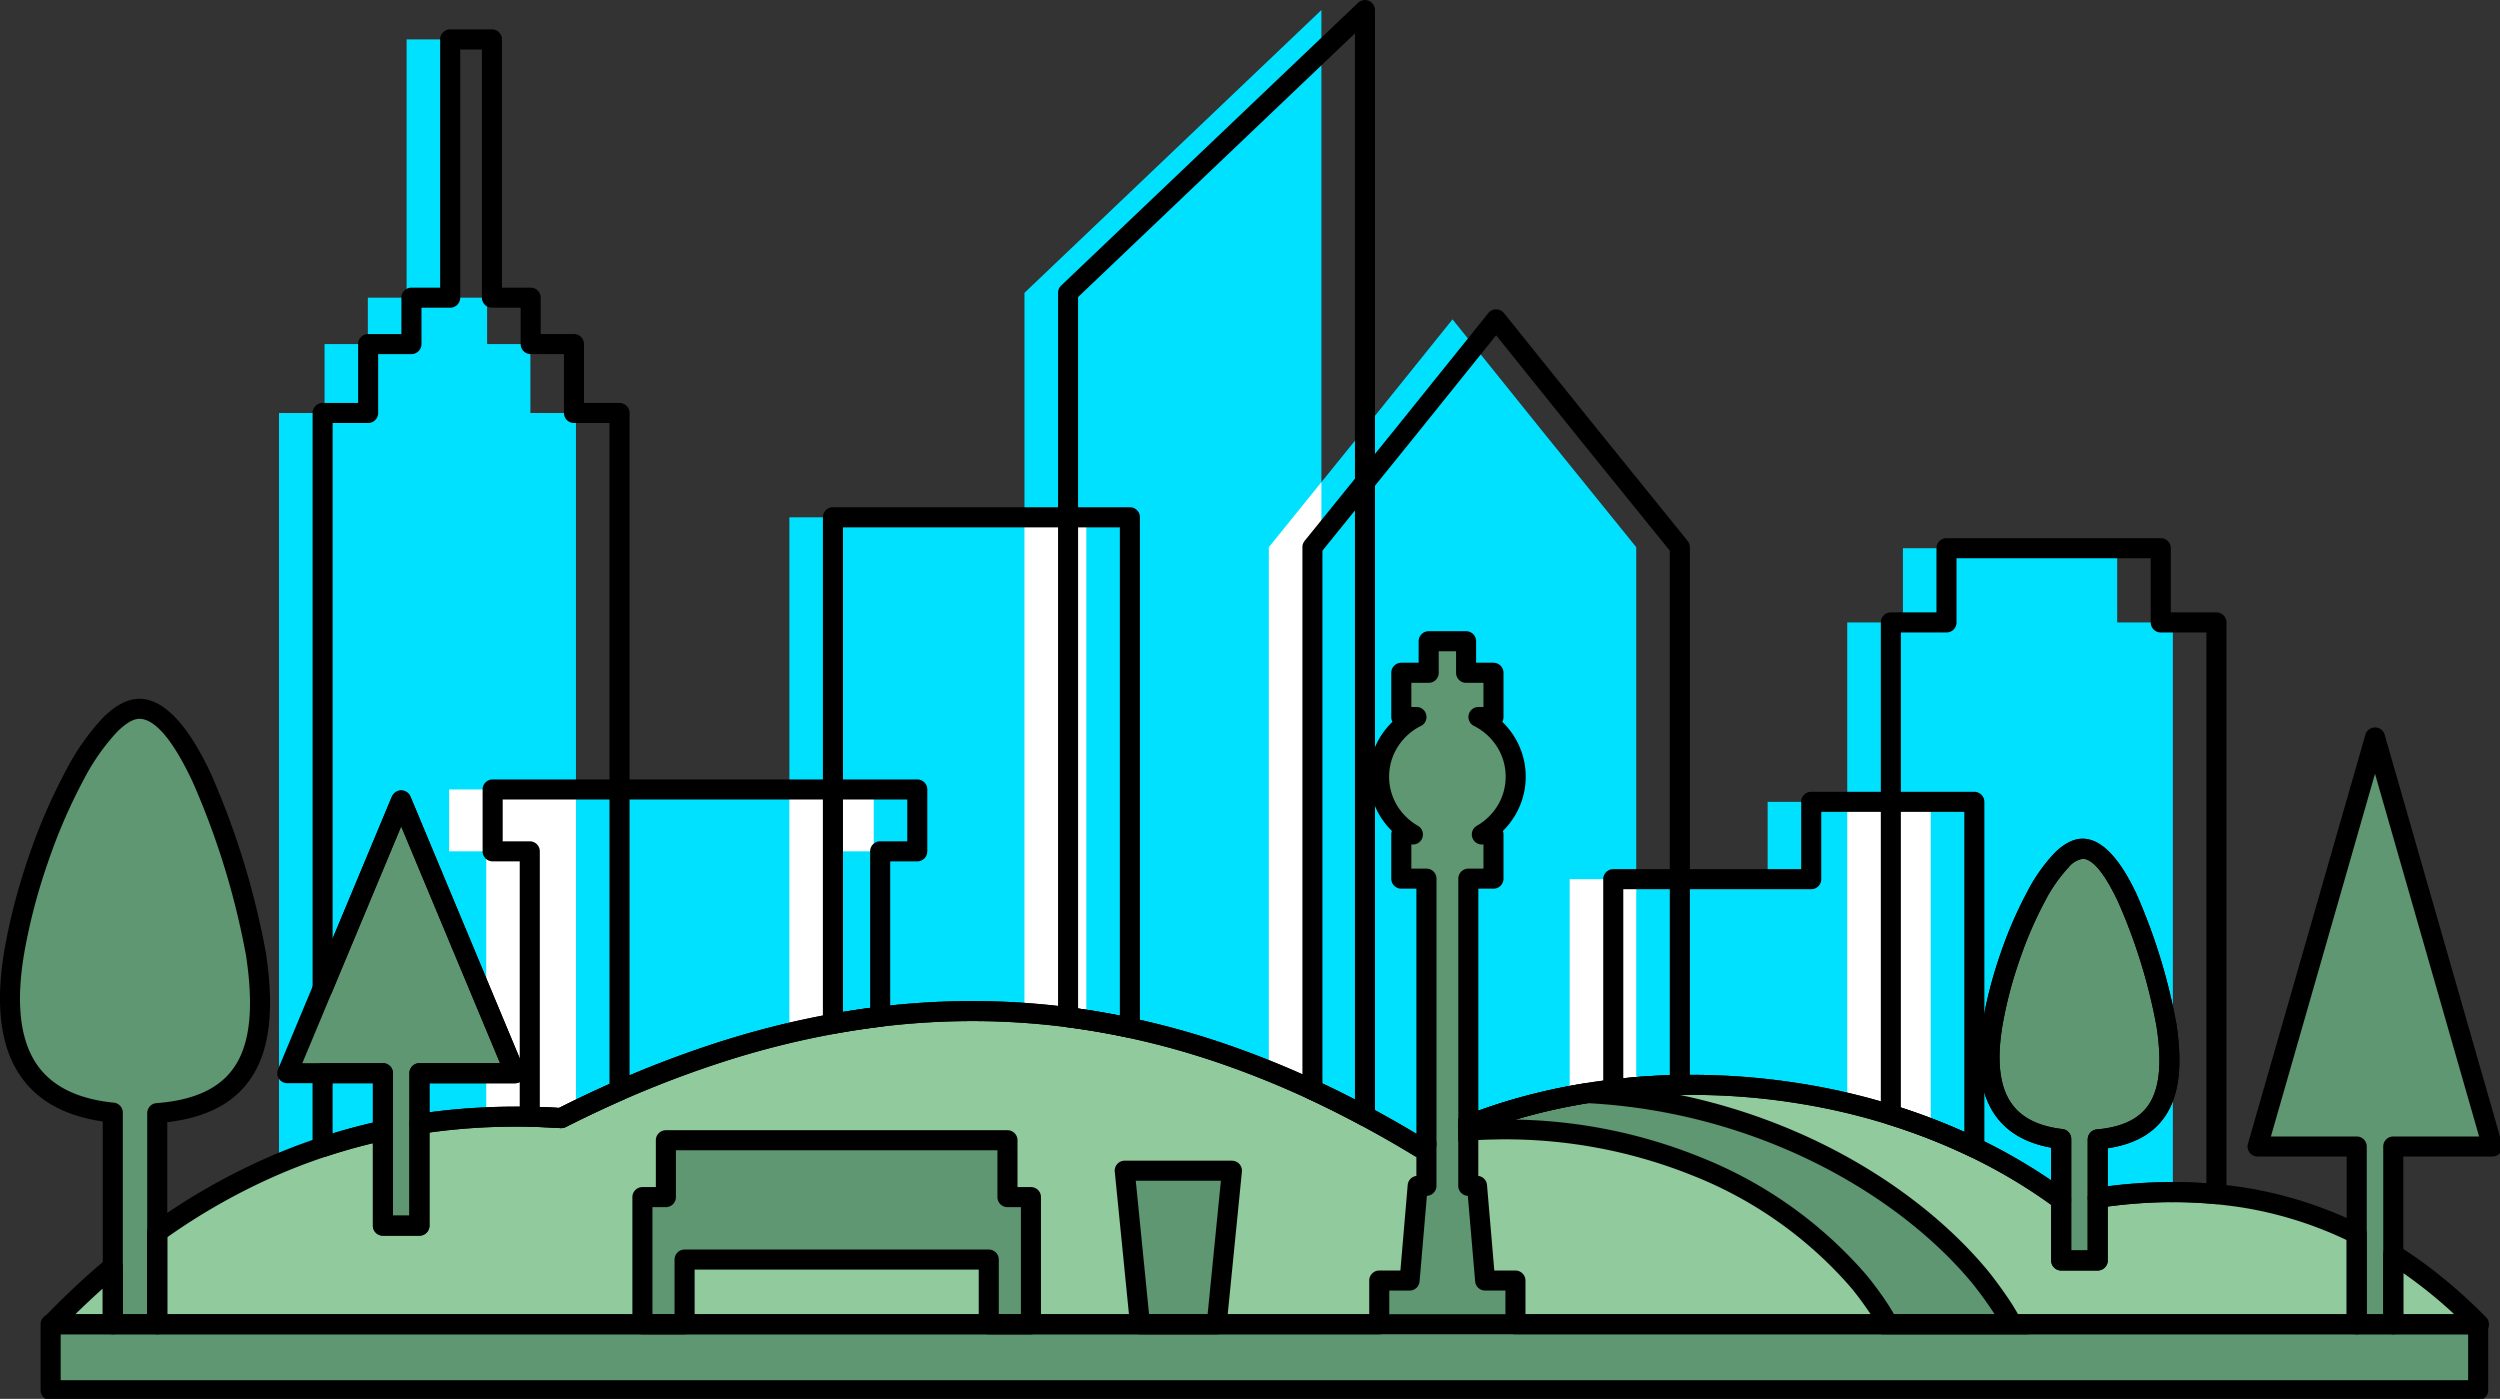 <?xml version="1.0" encoding="UTF-8" standalone="no"?>
<!-- Created with Inkscape (http://www.inkscape.org/) -->

<svg
   width="91.694mm"
   height="51.307mm"
   viewBox="0 0 91.694 51.307"
   version="1.1"
   id="svg5"
   xml:space="preserve"
   sodipodi:docname="Freiburg_preview.svg"
   inkscape:version="1.2.2 (b0a84865, 2022-12-01)"
   xmlns:inkscape="http://www.inkscape.org/namespaces/inkscape"
   xmlns:sodipodi="http://sodipodi.sourceforge.net/DTD/sodipodi-0.dtd"
   xmlns="http://www.w3.org/2000/svg"
   xmlns:svg="http://www.w3.org/2000/svg"><rect x="0" y="0" width="91.694" height="51.307" fill="#333333" stroke="none"/><sodipodi:namedview
     id="namedview7"
     pagecolor="#ffffff"
     bordercolor="#666666"
     borderopacity="1.0"
     inkscape:showpageshadow="2"
     inkscape:pageopacity="0.0"
     inkscape:pagecheckerboard="0"
     inkscape:deskcolor="#d1d1d1"
     inkscape:document-units="mm"
     showgrid="false"
     inkscape:zoom="0.51902978"
     inkscape:cx="401.71105"
     inkscape:cy="560.66147"
     inkscape:window-width="1440"
     inkscape:window-height="900"
     inkscape:window-x="0"
     inkscape:window-y="0"
     inkscape:window-maximized="0"
     inkscape:current-layer="layer1" /><defs
     id="defs2"><linearGradient
       id="linearGradient8286"
       inkscape:swatch="solid"><stop
         style="stop-color:#bdfeff;stop-opacity:1;"
         offset="0"
         id="stop8284" /></linearGradient><linearGradient
       id="linearGradient8278"
       inkscape:swatch="solid"><stop
         style="stop-color:#bdfeff;stop-opacity:1;"
         offset="0"
         id="stop8276" /></linearGradient><linearGradient
       id="linearGradient6310"
       inkscape:swatch="solid"><stop
         style="stop-color:#bdfeff;stop-opacity:1;"
         offset="0"
         id="stop6308" /></linearGradient></defs><g
     inkscape:label="Layer 1"
     inkscape:groupmode="layer"
     id="layer1"
     transform="translate(-61.204,-113.436)"><g
       style="fill:#000000;stroke:#000000;stroke-width:0.004"
       id="g12335"
       transform="matrix(0.245,0,0,0.245,61.204,113.437)"
       inkscape:export-filename="Interface_design/public/assets/icons/city/green_city.svg"
       inkscape:export-xdpi="102.62627"
       inkscape:export-ydpi="102.62627"><g
         id="SVGRepo_bgCarrier"
         stroke-width="0" /><g
         id="SVGRepo_tracerCarrier"
         stroke-linecap="round"
         stroke-linejoin="round"
         stroke="#cccccc"
         stroke-width="3.746" /><g
         id="SVGRepo_iconCarrier"><g
           id="Group_23"
           data-name="Group 23"
           transform="translate(-3664.688,-53.065)"><g
             id="Group_19"
             data-name="Group 19"><g
               id="Group_17"
               data-name="Group 17"><rect
                 id="Rectangle_5"
                 data-name="Rectangle 5"
                 width="44.454"
                 height="107.721"
                 transform="translate(3782.862,130.504)"
                 fill="#00e1ff"
                 x="0"
                 y="0" /><path
                 id="Path_85"
                 data-name="Path 85"
                 d="m 3818.055,96.9 44.454,-42.336 v 183.661 h -44.454 z"
                 fill="#00e1ff"
                 fill-rule="evenodd" /><path
                 id="Path_86"
                 data-name="Path 86"
                 d="m 3854.636,134.977 13.742,-16.991 13.76,-17.118 13.76,17.118 13.742,16.991 v 103.248 h -55 z"
                 fill="#00e1ff"
                 fill-rule="evenodd" /><path
                 id="Path_87"
                 data-name="Path 87"
                 d="m 3899.676,184.677 h 29.636 V 173.1 h 24.42 v 65.125 h -54.056 z"
                 fill="#00e1ff"
                 fill-rule="evenodd" /><path
                 id="Path_88"
                 data-name="Path 88"
                 d="m 3941.229,146.244 h 8.335 V 135.13 h 32.076 v 11.114 h 8.335 v 91.981 h -48.746 z"
                 fill="#00e1ff"
                 fill-rule="evenodd" /><path
                 id="Path_89"
                 data-name="Path 89"
                 d="m 3737.482,171.249 h 58.009 v 9.262 h -5.556 v 57.714 h -52.452 v -57.714 h -5.557 v -9.262 z"
                 fill="#00e1ff"
                 fill-rule="evenodd" /><path
                 id="Path_90"
                 data-name="Path 90"
                 d="m 3706.458,114.885 h 6.818 v -10.314 h 6.482 v -6.946 h 5.8 V 58.962 h 6.251 v 38.663 h 5.8 v 6.946 h 6.483 v 10.314 h 6.818 v 123.34 h -44.454 z"
                 fill="#00e1ff"
                 fill-rule="evenodd" /></g><g
               id="Group_18"
               data-name="Group 18"><rect
                 id="Rectangle_6"
                 data-name="Rectangle 6"
                 width="9.261"
                 height="107.721"
                 transform="translate(3818.055,130.504)"
                 fill="#ffffff"
                 x="0"
                 y="0" /><path
                 id="Path_91"
                 data-name="Path 91"
                 d="m 3862.509,125.243 v 112.982 h -7.872 V 134.977 Z"
                 fill="#ffffff"
                 fill-rule="evenodd" /><rect
                 id="Rectangle_7"
                 data-name="Rectangle 7"
                 width="9.964"
                 height="53.548"
                 transform="translate(3899.676,184.677)"
                 fill="#ffffff"
                 x="0"
                 y="0" /><path
                 id="Path_92"
                 data-name="Path 92"
                 d="m 3941.229,173.1 h 12.5 v 65.125 h -12.5 z"
                 fill="#ffffff"
                 fill-rule="evenodd" /><path
                 id="Path_93"
                 data-name="Path 93"
                 d="m 3737.482,171.249 h 13.429 v 66.976 h -13.429 v -57.714 h -5.557 v -9.262 z"
                 fill="#ffffff"
                 fill-rule="evenodd" /><path
                 id="Path_94"
                 data-name="Path 94"
                 d="m 3782.862,171.249 h 12.629 v 9.262 h -5.556 v 57.714 h -7.073 z"
                 fill="#ffffff"
                 fill-rule="evenodd" /></g></g><path
             id="Path_95"
             data-name="Path 95"
             d="m 4035.8,251.311 c -15.617,-15.9 -35.479,-23.4 -61.815,-18.1 -27.188,-20.606 -68.838,-23.079 -96.751,-8.376 -37.049,-22.5 -78.3,-29.76 -128.532,-4.388 -30.152,-1.946 -55.316,9.069 -76.33,30.864 z"
             fill="#91ca9d"
             fill-rule="evenodd" /><path
             id="Path_96"
             data-name="Path 96"
             d="m 4022.972,224.7 v 26.61 h -5.467 V 224.7 h -14.841 l 17.574,-61.24 17.575,61.24 z"
             fill="#5e9772"
             fill-rule="evenodd" /><path
             id="Path_97"
             data-name="Path 97"
             d="m 3724.748,172.879 8.526,20.423 8.525,20.423 h -14.318 v 22.826 h -5.467 V 213.725 H 3707.7 l 8.525,-20.423 z"
             fill="#5e9772"
             fill-rule="evenodd" /><path
             id="Path_98"
             data-name="Path 98"
             d="m 3978.726,223.634 v 18.126 h -5.466 v -18.185 c -9.5,-1.11 -11.908,-7.752 -10.244,-17.423 a 66.04,66.04 0 0 1 6.512,-18.925 c 2.34,-4.288 4.9,-7.21 7.066,-7.1 6.143,0.307 11.611,20.978 12.429,26.449 1.461,9.75 -0.484,16.172 -10.297,17.058 z"
             fill="#5e9772"
             fill-rule="evenodd" /><rect
             id="Rectangle_8"
             data-name="Rectangle 8"
             width="363.411"
             height="9.884"
             transform="translate(3672.273,251.297)"
             fill="#5e9772"
             x="0"
             y="0" /><path
             id="Path_99"
             data-name="Path 99"
             d="m 3681.574,219.625 c -13.59,-1.377 -17.052,-10.669 -14.712,-24.272 a 91.854,91.854 0 0 1 9.052,-26.308 c 3.253,-5.961 6.81,-10.023 9.824,-9.873 8.539,0.427 16.14,29.163 17.278,36.768 2.054,13.711 -0.735,22.688 -14.785,23.756 v 31.615 h -6.657 z"
             fill="#5e9772"
             fill-rule="evenodd" /><path
             id="Path_100"
             data-name="Path 100"
             d="m 3760.862,232.274 h 3.514 v -8.514 h 51.136 v 8.514 h 3.514 v 19.037 h -6.314 v -9.685 h -45.536 v 9.685 h -6.314 z"
             fill="#5e9772"
             fill-rule="evenodd" /><path
             id="Path_101"
             data-name="Path 101"
             d="m 3846.831,251.311 2.288,-22.989 h -16.054 l 2.288,22.989 z"
             fill="#5e9772"
             fill-rule="evenodd" /><path
             id="Path_102"
             data-name="Path 102"
             d="m 3965.914,251.311 a 49.12,49.12 0 0 0 -4.928,-7.234 c -11.279,-13.523 -32.671,-26.035 -58.689,-27.375 a 84.634,84.634 0 0 0 -20.111,5.766 c 0.356,-0.067 3.293,-0.214 3.634,-0.23 q 1.056,-0.051 2.1,-0.073 c 24.894,-0.554 44.409,10.07 55.015,22.692 a 37.238,37.238 0 0 1 4.379,6.454 z"
             fill="#5e9772"
             fill-rule="evenodd" /><path
             id="Path_103"
             data-name="Path 103"
             d="m 3871.171,244.765 h 4.542 l 1.211,-14.18 h 1.31 V 184.6 h -3.765 v -6.618 h 1.74 a 9.927,9.927 0 0 1 0.513,-17.581 h -2.253 v -6.618 h 4.1 v -4.722 h 5.6 v 4.722 h 4.1 v 6.618 h -2.253 a 9.926,9.926 0 0 1 0.513,17.581 h 1.74 v 6.618 h -3.769 v 45.98 h 1.31 l 1.212,14.18 h 4.541 v 6.546 h -20.391 z"
             fill="#5e9772"
             fill-rule="evenodd" /><g
             id="Group_22"
             data-name="Group 22"><path
               id="Path_104"
               data-name="Path 104"
               d="m 3789.385,129 h 44.454 a 1.5,1.5 0 0 1 1.5,1.5 v 76.432 a 1.5,1.5 0 0 1 -1.5,1.5 1.466,1.466 0 0 1 -0.405,-0.056 110.948,110.948 0 0 0 -21.241,-2.441 114.74,114.74 0 0 0 -22.544,1.868 1.493,1.493 0 0 1 -1.734,-1.207 1.462,1.462 0 0 1 -0.024,-0.264 h -0.01 V 130.5 a 1.5,1.5 0 0 1 1.5,-1.5 z m 42.954,3 h -41.454 v 72.56 a 117.3,117.3 0 0 1 21.354,-1.609 113.731,113.731 0 0 1 20.1,2.149 z"
               fill="#000000"
               fill-rule="evenodd" /><path
               id="Path_105"
               data-name="Path 105"
               d="M 3823.619,95.743 3868,53.477 a 1.5,1.5 0 0 1 2.528,1.084 v 0 165.592 a 1.5,1.5 0 0 1 -2.317,1.258 141.572,141.572 0 0 0 -21.311,-9.311 116.589,116.589 0 0 0 -22.5,-5.263 1.494,1.494 0 0 1 -1.307,-1.482 h -0.01 V 96.9 a 1.5,1.5 0 0 1 0.541,-1.154 z m 43.913,-37.687 -41.454,39.479 v 106.51 a 120.038,120.038 0 0 1 21.779,5.215 142.757,142.757 0 0 1 19.675,8.416 z"
               fill="#000000"
               fill-rule="evenodd" /><path
               id="Path_106"
               data-name="Path 106"
               d="m 3860.064,133.952 13.672,-16.9 13.764,-17.122 a 1.5,1.5 0 0 1 2.352,0.026 l 13.74,17.093 13.742,16.99 a 1.485,1.485 0 0 1 0.329,0.938 h 0.01 v 80.507 a 1.5,1.5 0 0 1 -1.5,1.5 c -0.035,0 -0.07,0 -0.1,0 a 95.714,95.714 0 0 0 -16.089,1.647 83.144,83.144 0 0 0 -14.928,4.277 1.5,1.5 0 0 1 -2.051,-1.398 v 0 -36.91 a 1.5,1.5 0 0 1 1.5,-1.5 h 2.265 v -3.617 h -0.241 a 1.5,1.5 0 0 1 -0.686,-2.834 8.679,8.679 0 0 0 3.115,-3.1 8.383,8.383 0 0 0 -0.132,-8.657 8.684,8.684 0 0 0 -3.478,-3.158 1.494,1.494 0 0 1 0.668,-2.83 V 158.9 h 0.754 v -3.617 h -2.6 a 1.5,1.5 0 0 1 -1.5,-1.5 v -3.222 h -2.6 v 3.222 a 1.5,1.5 0 0 1 -1.5,1.5 h -2.6 v 3.617 h 0.753 a 1.5,1.5 0 0 1 0.555,2.9 8.693,8.693 0 0 0 -3.365,3.1 8.38,8.38 0 0 0 -0.131,8.657 8.67,8.67 0 0 0 3.172,3.129 1.5,1.5 0 0 1 -0.744,2.8 v 0 h -0.24 v 3.614 h 2.265 a 1.5,1.5 0 0 1 1.5,1.5 v 39.713 a 1.5,1.5 0 0 1 -0.945,1.393 l -0.367,0.188 v 0 l -0.5,0.261 a 1.492,1.492 0 0 1 -1.511,-0.075 q -3.831,-2.325 -7.855,-4.491 -3.98,-2.138 -8.02,-4.02 a 1.5,1.5 0 0 1 -0.87,-1.36 v 0 -81.232 a 1.5,1.5 0 0 1 0.4,-1.025 z m 16,-15.028 -13.404,16.576 v 79.762 q 3.688,1.743 7.312,3.693 3.357,1.8 6.76,3.837 V 186.1 h -2.265 a 1.5,1.5 0 0 1 -1.5,-1.5 v -6.617 a 1.521,1.521 0 0 1 0.094,-0.525 11.572,11.572 0 0 1 -1.86,-2.393 11.323,11.323 0 0 1 0.166,-11.751 11.581,11.581 0 0 1 1.782,-2.2 1.494,1.494 0 0 1 -0.182,-0.717 v -6.617 a 1.5,1.5 0 0 1 1.5,-1.5 h 2.6 v -3.222 a 1.5,1.5 0 0 1 1.5,-1.5 h 5.6 a 1.5,1.5 0 0 1 1.5,1.5 v 3.222 h 2.6 a 1.5,1.5 0 0 1 1.5,1.5 v 6.62 a 1.494,1.494 0 0 1 -0.182,0.717 11.581,11.581 0 0 1 1.782,2.2 11.323,11.323 0 0 1 0.166,11.751 11.632,11.632 0 0 1 -1.86,2.393 1.521,1.521 0 0 1 0.094,0.525 v 6.614 a 1.5,1.5 0 0 1 -1.5,1.5 H 3886 v 33.238 a 87.317,87.317 0 0 1 13.422,-3.657 98.368,98.368 0 0 1 15.244,-1.66 V 135.5 l -13.408,-16.577 -12.594,-15.668 z"
               fill="#000000"
               fill-rule="evenodd" /><path
               id="Path_107"
               data-name="Path 107"
               d="m 3906.2,183.176 h 28.135 V 173.1 a 1.5,1.5 0 0 1 1.5,-1.5 h 24.419 a 1.5,1.5 0 0 1 1.5,1.5 v 51.763 a 1.5,1.5 0 0 1 -2.237,1.306 93.711,93.711 0 0 0 -25.613,-7.922 99.988,99.988 0 0 0 -27.53,-0.6 1.5,1.5 0 0 1 -1.664,-1.312 c -0.01,-0.059 -0.01,-0.118 -0.01,-0.176 v 0 -31.48 a 1.5,1.5 0 0 1 1.5,-1.5 z m 29.636,3 H 3907.7 v 28.308 a 103.207,103.207 0 0 1 26.674,0.809 97.411,97.411 0 0 1 24.381,7.22 V 174.6 h -21.419 v 10.077 a 1.5,1.5 0 0 1 -1.5,1.5 z"
               fill="#000000"
               fill-rule="evenodd" /><path
               id="Path_108"
               data-name="Path 108"
               d="m 3947.753,144.744 h 6.835 v -9.614 a 1.5,1.5 0 0 1 1.5,-1.5 h 32.076 a 1.5,1.5 0 0 1 1.5,1.5 v 9.614 h 6.835 a 1.5,1.5 0 0 1 1.5,1.5 v 85.584 a 1.5,1.5 0 0 1 -1.5,1.5 1.474,1.474 0 0 1 -0.267,-0.024 67.279,67.279 0 0 0 -8.3,-0.25 78.214,78.214 0 0 0 -8.988,0.813 1.5,1.5 0 0 1 -1.7,-1.266 1.452,1.452 0 0 1 -0.016,-0.217 v 0 -8.75 a 1.5,1.5 0 0 1 1.49,-1.5 c 4.257,-0.409 6.781,-1.949 8.057,-4.4 1.366,-2.62 1.454,-6.368 0.768,-10.946 a 83.235,83.235 0 0 0 -5.735,-18.658 c -1.717,-3.657 -3.588,-6.429 -5.282,-6.514 a 3.472,3.472 0 0 0 -2.189,1.312 22.667,22.667 0 0 0 -3.494,5.011 59.122,59.122 0 0 0 -3.841,8.9 62.786,62.786 0 0 0 -2.507,9.565 c -0.777,4.52 -0.63,8.282 0.785,10.973 1.347,2.56 3.952,4.219 8.152,4.71 a 1.5,1.5 0 0 1 1.328,1.488 v 0 9.1 a 1.5,1.5 0 0 1 -2.484,1.133 79.07,79.07 0 0 0 -11.646,-7.086 89.243,89.243 0 0 0 -13.32,-5.328 1.5,1.5 0 0 1 -1.053,-1.43 v 0 -73.72 a 1.5,1.5 0 0 1 1.5,-1.5 z m 8.335,3 h -6.835 v 71.119 a 92.076,92.076 0 0 1 12.711,5.17 82.847,82.847 0 0 1 9.794,5.737 v -4.9 c -4.532,-0.816 -7.471,-2.94 -9.131,-6.1 -1.748,-3.326 -1.975,-7.721 -1.089,-12.871 a 65.7,65.7 0 0 1 2.624,-10.034 62.162,62.162 0 0 1 4.051,-9.354 25.661,25.661 0 0 1 4,-5.691 c 1.449,-1.457 2.956,-2.265 4.45,-2.19 3.034,0.151 5.693,3.648 7.849,8.237 a 86.948,86.948 0 0 1 5.993,19.489 c 0.775,5.173 0.62,9.515 -1.073,12.763 -1.62,3.107 -4.533,5.136 -9.206,5.839 v 5.708 q 3.882,-0.489 7.622,-0.6 a 71.035,71.035 0 0 1 7.152,0.138 v -82.46 h -6.835 a 1.5,1.5 0 0 1 -1.5,-1.5 v -9.614 h -29.076 v 9.614 a 1.5,1.5 0 0 1 -1.501,1.5 z"
               fill="#000000"
               fill-rule="evenodd" /><path
               id="Path_109"
               data-name="Path 109"
               d="m 3744,169.749 h 58.009 a 1.5,1.5 0 0 1 1.5,1.5 v 9.262 a 1.5,1.5 0 0 1 -1.5,1.5 h -4.056 v 23.258 a 1.5,1.5 0 0 1 -1.389,1.5 127.132,127.132 0 0 0 -22.854,5.008 161.539,161.539 0 0 0 -24.344,10.009 1.5,1.5 0 0 1 -0.768,0.157 v 0 q -1.248,-0.081 -2.321,-0.125 -1.2,-0.049 -2.306,-0.072 a 1.5,1.5 0 0 1 -1.465,-1.5 h -0.01 v -38.235 h -4.057 a 1.5,1.5 0 0 1 -1.5,-1.5 v -9.262 a 1.5,1.5 0 0 1 1.5,-1.5 z m 52.453,3 h -56.51 v 6.262 H 3744 a 1.5,1.5 0 0 1 1.5,1.5 v 38.283 q 0.453,0.015 0.894,0.033 1.046,0.044 1.988,0.1 a 164.352,164.352 0 0 1 24.437,-10.014 130.916,130.916 0 0 1 22.134,-4.965 v -23.437 a 1.5,1.5 0 0 1 1.5,-1.5 h 4.056 v -6.262 z"
               fill="#000000"
               fill-rule="evenodd" /><g
               id="Group_20"
               data-name="Group 20"><path
                 id="Path_110"
                 data-name="Path 110"
                 d="m 3712.981,113.385 h 5.318 v -8.814 a 1.5,1.5 0 0 1 1.5,-1.5 h 4.982 v -5.446 a 1.5,1.5 0 0 1 1.5,-1.5 h 4.3 V 58.962 a 1.5,1.5 0 0 1 1.5,-1.5 h 6.251 a 1.5,1.5 0 0 1 1.5,1.5 v 37.163 h 4.3 a 1.5,1.5 0 0 1 1.5,1.5 v 5.446 h 4.983 a 1.5,1.5 0 0 1 1.5,1.5 v 8.814 h 5.318 a 1.5,1.5 0 0 1 1.5,1.5 v 101.439 a 1.5,1.5 0 0 1 -1.007,1.416 q -2.067,0.91 -4.2,1.916 -2.172,1.024 -4.356,2.127 a 1.5,1.5 0 0 1 -0.768,0.157 v 0 a 101.153,101.153 0 0 0 -10.675,-0.136 92.681,92.681 0 0 0 -10.226,0.988 1.5,1.5 0 0 1 -1.7,-1.26 1.535,1.535 0 0 1 -0.017,-0.223 v 0 -7.585 a 1.5,1.5 0 0 1 1.5,-1.5 h 12.069 l -7.66,-18.349 -7.143,-17.11 -7.142,17.11 -3.241,7.762 a 1.5,1.5 0 0 1 -2.88,-0.574 v 0 -86.178 a 1.5,1.5 0 0 1 1.5,-1.5 z m 24.83,105.431 a 104,104 0 0 1 10.576,0.111 q 2.047,-1.027 4.063,-1.978 1.734,-0.817 3.485,-1.6 v -98.964 h -5.318 a 1.5,1.5 0 0 1 -1.5,-1.5 v -8.814 h -4.983 a 1.5,1.5 0 0 1 -1.5,-1.5 v -5.446 h -4.3 a 1.5,1.5 0 0 1 -1.5,-1.5 V 60.462 h -3.251 v 37.163 a 1.5,1.5 0 0 1 -1.5,1.5 h -4.3 v 5.446 a 1.5,1.5 0 0 1 -1.5,1.5 h -4.983 v 8.814 a 1.5,1.5 0 0 1 -1.5,1.5 h -5.318 v 77.2 l 0.357,-0.856 8.463,-20.273 a 1.994,1.994 0 0 1 1.3,-1.041 1.551,1.551 0 0 1 1.529,0.892 l 8.526,20.422 8.488,20.335 a 1.5,1.5 0 0 1 -1.346,2.163 h -12.819 v 4.355 q 4.313,-0.577 8.831,-0.764 z m -15.55,4.985 a 1.5,1.5 0 0 0 1.252,-1.479 v -8.6 a 1.5,1.5 0 0 0 -1.5,-1.5 h -9.032 a 1.5,1.5 0 0 0 -1.5,1.5 v 11.068 h 0.01 a 1.475,1.475 0 0 0 0.076,0.469 1.494,1.494 0 0 0 1.887,0.949 q 2.173,-0.72 4.4,-1.331 2.1,-0.575 4.409,-1.079 z m -5.193,-1.8 q 1.755,-0.48 3.445,-0.873 v -5.9 h -6.032 v 7.522 q 1.287,-0.398 2.587,-0.75 z"
                 fill="#000000"
                 fill-rule="evenodd" /></g><path
               id="Path_111"
               data-name="Path 111"
               d="m 4032.106,249.81 q -1.69,-1.569 -3.445,-3 -2.049,-1.674 -4.19,-3.162 v 6.166 z m -1.558,-5.325 a 78.355,78.355 0 0 1 6.231,5.694 1.5,1.5 0 0 1 -0.984,2.632 h -12.825 a 1.5,1.5 0 0 1 -1.5,-1.5 v -10.456 h 0.01 a 1.5,1.5 0 0 1 2.292,-1.265 68.877,68.877 0 0 1 6.781,4.9 z M 4016,238.71 a 57.579,57.579 0 0 0 -16.642,-5.032 69.661,69.661 0 0 0 -19.137,0.01 v 8.072 a 1.5,1.5 0 0 1 -1.5,1.5 h -5.467 a 1.5,1.5 0 0 1 -1.5,-1.5 v -8.328 c -11.893,-8.608 -26.433,-13.809 -41.292,-15.678 -15.348,-1.93 -31.024,-0.306 -44.468,4.785 v 6.561 a 1.5,1.5 0 0 1 1.308,1.409 l 1.089,12.759 h 3.165 a 1.5,1.5 0 0 1 1.5,1.5 v 5.045 H 4016 v -11.1 z m -16.22,-8 a 60.526,60.526 0 0 1 18.285,5.673 1.5,1.5 0 0 1 0.935,1.39 v 13.535 a 1.5,1.5 0 0 1 -1.5,1.5 h -125.94 a 1.5,1.5 0 0 1 -1.5,-1.5 v -5.046 h -3.041 a 1.5,1.5 0 0 1 -1.494,-1.376 l -1.094,-12.805 a 1.5,1.5 0 0 1 -1.434,-1.5 v -9.073 0 a 1.5,1.5 0 0 1 0.952,-1.394 c 14.1,-5.558 30.676,-7.366 46.877,-5.329 15.566,1.958 30.807,7.467 43.218,16.611 a 1.5,1.5 0 0 1 0.711,1.276 v 7.584 h 2.466 v -7.876 0 a 1.5,1.5 0 0 1 1.282,-1.483 73.37,73.37 0 0 1 21.276,-0.188 z m -122.5,-7.591 0.223,-0.114 a 1.5,1.5 0 0 1 2.229,1.311 v 6.266 a 1.5,1.5 0 0 1 -1.433,1.5 l -1.09,12.761 a 1.5,1.5 0 0 1 -1.5,1.421 h -3.042 v 5.046 a 1.5,1.5 0 0 1 -1.5,1.5 h -182.94 a 1.5,1.5 0 0 1 -1.5,-1.5 v -13.8 0 a 1.492,1.492 0 0 1 0.629,-1.219 96.413,96.413 0 0 1 16.457,-9.526 89.637,89.637 0 0 1 17.8,-5.892 1.539,1.539 0 0 1 0.393,-0.052 1.5,1.5 0 0 1 1.5,1.5 v 12.729 h 2.467 v -13.74 0 a 1.5,1.5 0 0 1 1.277,-1.483 95.843,95.843 0 0 1 10.554,-1.012 104.042,104.042 0 0 1 10.578,0.112 c 25.231,-12.676 48.241,-17.2 69.617,-15.735 21.2,1.454 40.766,8.8 59.274,19.929 z m -0.548,3.124 a 1.523,1.523 0 0 1 -0.357,-0.182 c -18.3,-11.106 -37.634,-18.447 -58.568,-19.883 -20.965,-1.437 -43.579,3.046 -68.436,15.6 a 1.5,1.5 0 0 1 -0.768,0.157 v 0 a 101.416,101.416 0 0 0 -10.675,-0.136 q -4.526,0.186 -8.948,0.8 v 13.944 a 1.5,1.5 0 0 1 -1.5,1.5 h -5.467 a 1.5,1.5 0 0 1 -1.5,-1.5 V 224.2 a 86.57,86.57 0 0 0 -15.464,5.294 93.327,93.327 0 0 0 -15.32,8.784 v 11.532 h 179.94 v -5.045 a 1.5,1.5 0 0 1 1.5,-1.5 h 3.166 l 1.093,-12.8 a 1.5,1.5 0 0 1 1.3,-1.364 v -2.852 z m -196.66,19.716 q -1.066,0.954 -2.14,1.96 -0.993,0.93 -1.971,1.888 h 4.111 z m -4.192,-0.22 q 2.232,-2.091 4.621,-4.107 a 1.5,1.5 0 0 1 2.571,1.05 v 8.626 a 1.5,1.5 0 0 1 -1.5,1.5 h -9.205 v -0.005 a 1.5,1.5 0 0 1 -1.079,-2.533 q 2.271,-2.351 4.592,-4.528 z"
               fill="#000000"
               fill-rule="evenodd" /><path
               id="Path_112"
               data-name="Path 112"
               d="m 4024.471,226.2 v 25.111 a 1.5,1.5 0 0 1 -1.5,1.5 h -5.471 a 1.5,1.5 0 0 1 -1.5,-1.5 V 226.2 h -13.341 a 1.5,1.5 0 0 1 -1.5,-1.5 1.469,1.469 0 0 1 0.08,-0.485 L 4018.8,163.05 a 1.5,1.5 0 0 1 2.883,0 l 17.575,61.24 a 1.5,1.5 0 0 1 -1.442,1.909 h -13.341 z m -3,23.61 V 224.7 a 1.5,1.5 0 0 1 1.5,-1.5 h 12.853 l -15.586,-54.307 -15.586,54.307 h 12.848 a 1.5,1.5 0 0 1 1.5,1.5 v 25.11 z"
               fill="#000000"
               fill-rule="evenodd" /><g
               id="Group_21"
               data-name="Group 21"><path
                 id="Path_113"
                 data-name="Path 113"
                 d="m 3726.129,172.3 v 0.005 a 1.5,1.5 0 0 0 -2.768,-0.005 l -8.525,20.422 -8.488,20.335 a 1.5,1.5 0 0 0 1.346,2.163 h 12.817 v 21.326 a 1.5,1.5 0 0 0 1.5,1.5 h 5.467 a 1.5,1.5 0 0 0 1.5,-1.5 v -21.321 h 12.822 v 0 a 1.478,1.478 0 0 0 0.575,-0.114 1.5,1.5 0 0 0 0.808,-1.958 l -8.525,-20.423 -8.524,-20.417 v -0.005 z m 5.76,21.571 7.66,18.349 h -12.069 a 1.5,1.5 0 0 0 -1.5,1.5 v 21.326 h -2.467 v -21.321 a 1.5,1.5 0 0 0 -1.5,-1.5 h -12.068 l 7.659,-18.349 7.142,-17.11 z"
                 fill="#000000"
                 fill-rule="evenodd" /></g><path
               id="Path_114"
               data-name="Path 114"
               d="m 3980.225,224.959 v 16.8 a 1.5,1.5 0 0 1 -1.5,1.5 h -5.467 a 1.5,1.5 0 0 1 -1.5,-1.5 v -16.892 c -4.532,-0.816 -7.471,-2.94 -9.131,-6.1 -1.748,-3.326 -1.975,-7.721 -1.089,-12.871 a 65.7,65.7 0 0 1 2.624,-10.034 62.162,62.162 0 0 1 4.051,-9.354 25.661,25.661 0 0 1 4,-5.691 c 1.449,-1.457 2.956,-2.265 4.45,-2.19 3.034,0.151 5.693,3.648 7.849,8.237 a 86.948,86.948 0 0 1 5.993,19.489 c 0.775,5.173 0.62,9.515 -1.073,12.763 -1.62,3.107 -4.533,5.136 -9.206,5.839 z m -3,15.3 v -16.625 h 0.01 a 1.5,1.5 0 0 1 1.36,-1.488 c 4.332,-0.391 6.892,-1.937 8.181,-4.409 1.366,-2.62 1.454,-6.368 0.768,-10.946 a 83.235,83.235 0 0 0 -5.735,-18.658 c -1.717,-3.657 -3.588,-6.429 -5.282,-6.514 a 3.472,3.472 0 0 0 -2.189,1.312 22.667,22.667 0 0 0 -3.494,5.011 59.122,59.122 0 0 0 -3.841,8.9 62.786,62.786 0 0 0 -2.507,9.565 c -0.777,4.52 -0.63,8.282 0.785,10.973 1.34,2.546 3.923,4.2 8.082,4.7 a 1.5,1.5 0 0 1 1.4,1.5 v 16.68 z"
               fill="#000000"
               fill-rule="evenodd" /><path
               id="Path_115"
               data-name="Path 115"
               d="m 3672.271,249.8 h 363.41 a 1.5,1.5 0 0 1 1.5,1.5 v 9.884 a 1.5,1.5 0 0 1 -1.5,1.5 h -363.41 a 1.5,1.5 0 0 1 -1.5,-1.5 V 251.3 a 1.5,1.5 0 0 1 1.5,-1.5 z m 361.91,3 h -360.41 v 6.884 h 360.41 z"
               fill="#000000"
               fill-rule="evenodd" /><path
               id="Path_116"
               data-name="Path 116"
               d="m 3680.072,220.947 c -6.568,-0.955 -10.793,-3.814 -13.148,-8.164 -2.444,-4.514 -2.765,-10.559 -1.541,-17.682 a 91.043,91.043 0 0 1 3.626,-13.858 85.86,85.86 0 0 1 5.591,-12.913 35.047,35.047 0 0 1 5.461,-7.78 c 1.9,-1.908 3.845,-2.967 5.745,-2.872 3.956,0.2 7.5,4.916 10.41,11.113 a 120.32,120.32 0 0 1 8.281,26.931 c 1.072,7.158 0.852,13.133 -1.518,17.546 -2.292,4.27 -6.473,6.989 -13.25,7.788 v 30.255 a 1.5,1.5 0 0 1 -1.5,1.5 h -6.657 a 1.5,1.5 0 0 1 -1.5,-1.5 z m -10.511,-9.583 c 2.017,3.727 5.871,6.112 12.051,6.762 a 1.5,1.5 0 0 1 1.46,1.5 v 30.184 h 3.657 v -30.11 0 a 1.5,1.5 0 0 1 1.387,-1.494 c 6.45,-0.489 10.277,-2.723 12.224,-6.351 2.024,-3.769 2.171,-9.14 1.19,-15.694 a 116.54,116.54 0 0 0 -8.023,-26.1 c -2.474,-5.265 -5.227,-9.26 -7.843,-9.391 -0.988,-0.049 -2.182,0.684 -3.484,1.994 a 32.184,32.184 0 0 0 -4.957,7.1 82.7,82.7 0 0 0 -5.38,12.456 87.957,87.957 0 0 0 -3.508,13.39 c -1.112,6.475 -0.872,11.878 1.226,15.754 z"
               fill="#000000"
               fill-rule="evenodd" /><path
               id="Path_117"
               data-name="Path 117"
               d="m 3760.86,230.774 h 2.014 v -7.014 a 1.5,1.5 0 0 1 1.5,-1.5 h 51.136 a 1.5,1.5 0 0 1 1.5,1.5 v 7.014 h 2.015 a 1.5,1.5 0 0 1 1.5,1.5 v 19.037 a 1.5,1.5 0 0 1 -1.5,1.5 h -6.314 a 1.5,1.5 0 0 1 -1.5,-1.5 v -8.185 h -42.536 v 8.185 a 1.5,1.5 0 0 1 -1.5,1.5 h -6.314 a 1.5,1.5 0 0 1 -1.5,-1.5 v -19.037 a 1.5,1.5 0 0 1 1.5,-1.5 z m 3.514,3 h -2.014 v 16.036 h 3.314 v -8.184 a 1.5,1.5 0 0 1 1.5,-1.5 h 45.537 a 1.5,1.5 0 0 1 1.5,1.5 v 8.184 h 3.314 v -16.036 h -2.015 a 1.5,1.5 0 0 1 -1.5,-1.5 v -7.014 h -48.136 v 7.014 a 1.5,1.5 0 0 1 -1.5,1.5 z"
               fill="#000000"
               fill-rule="evenodd" /><path
               id="Path_118"
               data-name="Path 118"
               d="m 3845.476,249.81 1.989,-19.989 h -12.749 l 1.989,19.989 z m 5.13,-21.342 -2.277,22.873 a 1.5,1.5 0 0 1 -1.5,1.47 h -11.477 v -0.005 a 1.5,1.5 0 0 1 -1.489,-1.349 l -2.275,-22.867 a 1.5,1.5 0 0 1 1.476,-1.769 h 16.053 v 0.005 c 0.049,0 0.1,0 0.147,0.007 a 1.5,1.5 0 0 1 1.342,1.635 z"
               fill="#000000"
               fill-rule="evenodd" /><path
               id="Path_119"
               data-name="Path 119"
               d="m 3963.3,249.81 c -0.218,-0.338 -0.445,-0.679 -0.676,-1.017 -1.06,-1.556 -2.173,-3.014 -2.791,-3.755 v -0.006 c -5.872,-7.04 -14.574,-13.812 -25.3,-18.813 a 87.17,87.17 0 0 0 -32.17,-8.015 88.3,88.3 0 0 0 -8.859,1.91 q -0.985,0.267 -1.958,0.555 a 77.3,77.3 0 0 1 27.913,5.708 64.069,64.069 0 0 1 24.609,17.519 c 0.721,0.858 1.822,2.3 2.782,3.713 0.517,0.761 1,1.523 1.374,2.2 z m 1.8,-2.705 a 33.549,33.549 0 0 1 2.148,3.531 l 1.1,2.175 h -22.012 l -0.4,-0.9 a 18.917,18.917 0 0 0 -1.556,-2.629 c -0.907,-1.337 -1.932,-2.679 -2.594,-3.467 a 61.047,61.047 0 0 0 -23.461,-16.675 75.049,75.049 0 0 0 -30.383,-5.484 c -0.307,0.006 -0.647,0.017 -1.023,0.03 h -0.01 c -0.292,0.01 -0.638,0.025 -1.028,0.043 l -0.6,0.03 v 0 l -0.71,0.038 -1.577,0.084 v -3.391 l 0.955,-0.376 a 82.724,82.724 0 0 1 8.785,-2.9 91.353,91.353 0 0 1 9.324,-1.995 l 0.31,-0.017 a 90.15,90.15 0 0 1 33.435,8.292 c 11.119,5.186 20.178,12.251 26.324,19.619 v 0 c 0.669,0.798 1.85,2.349 2.969,3.987 z"
               fill="#000000"
               fill-rule="evenodd" /></g></g></g></g></g></svg>
